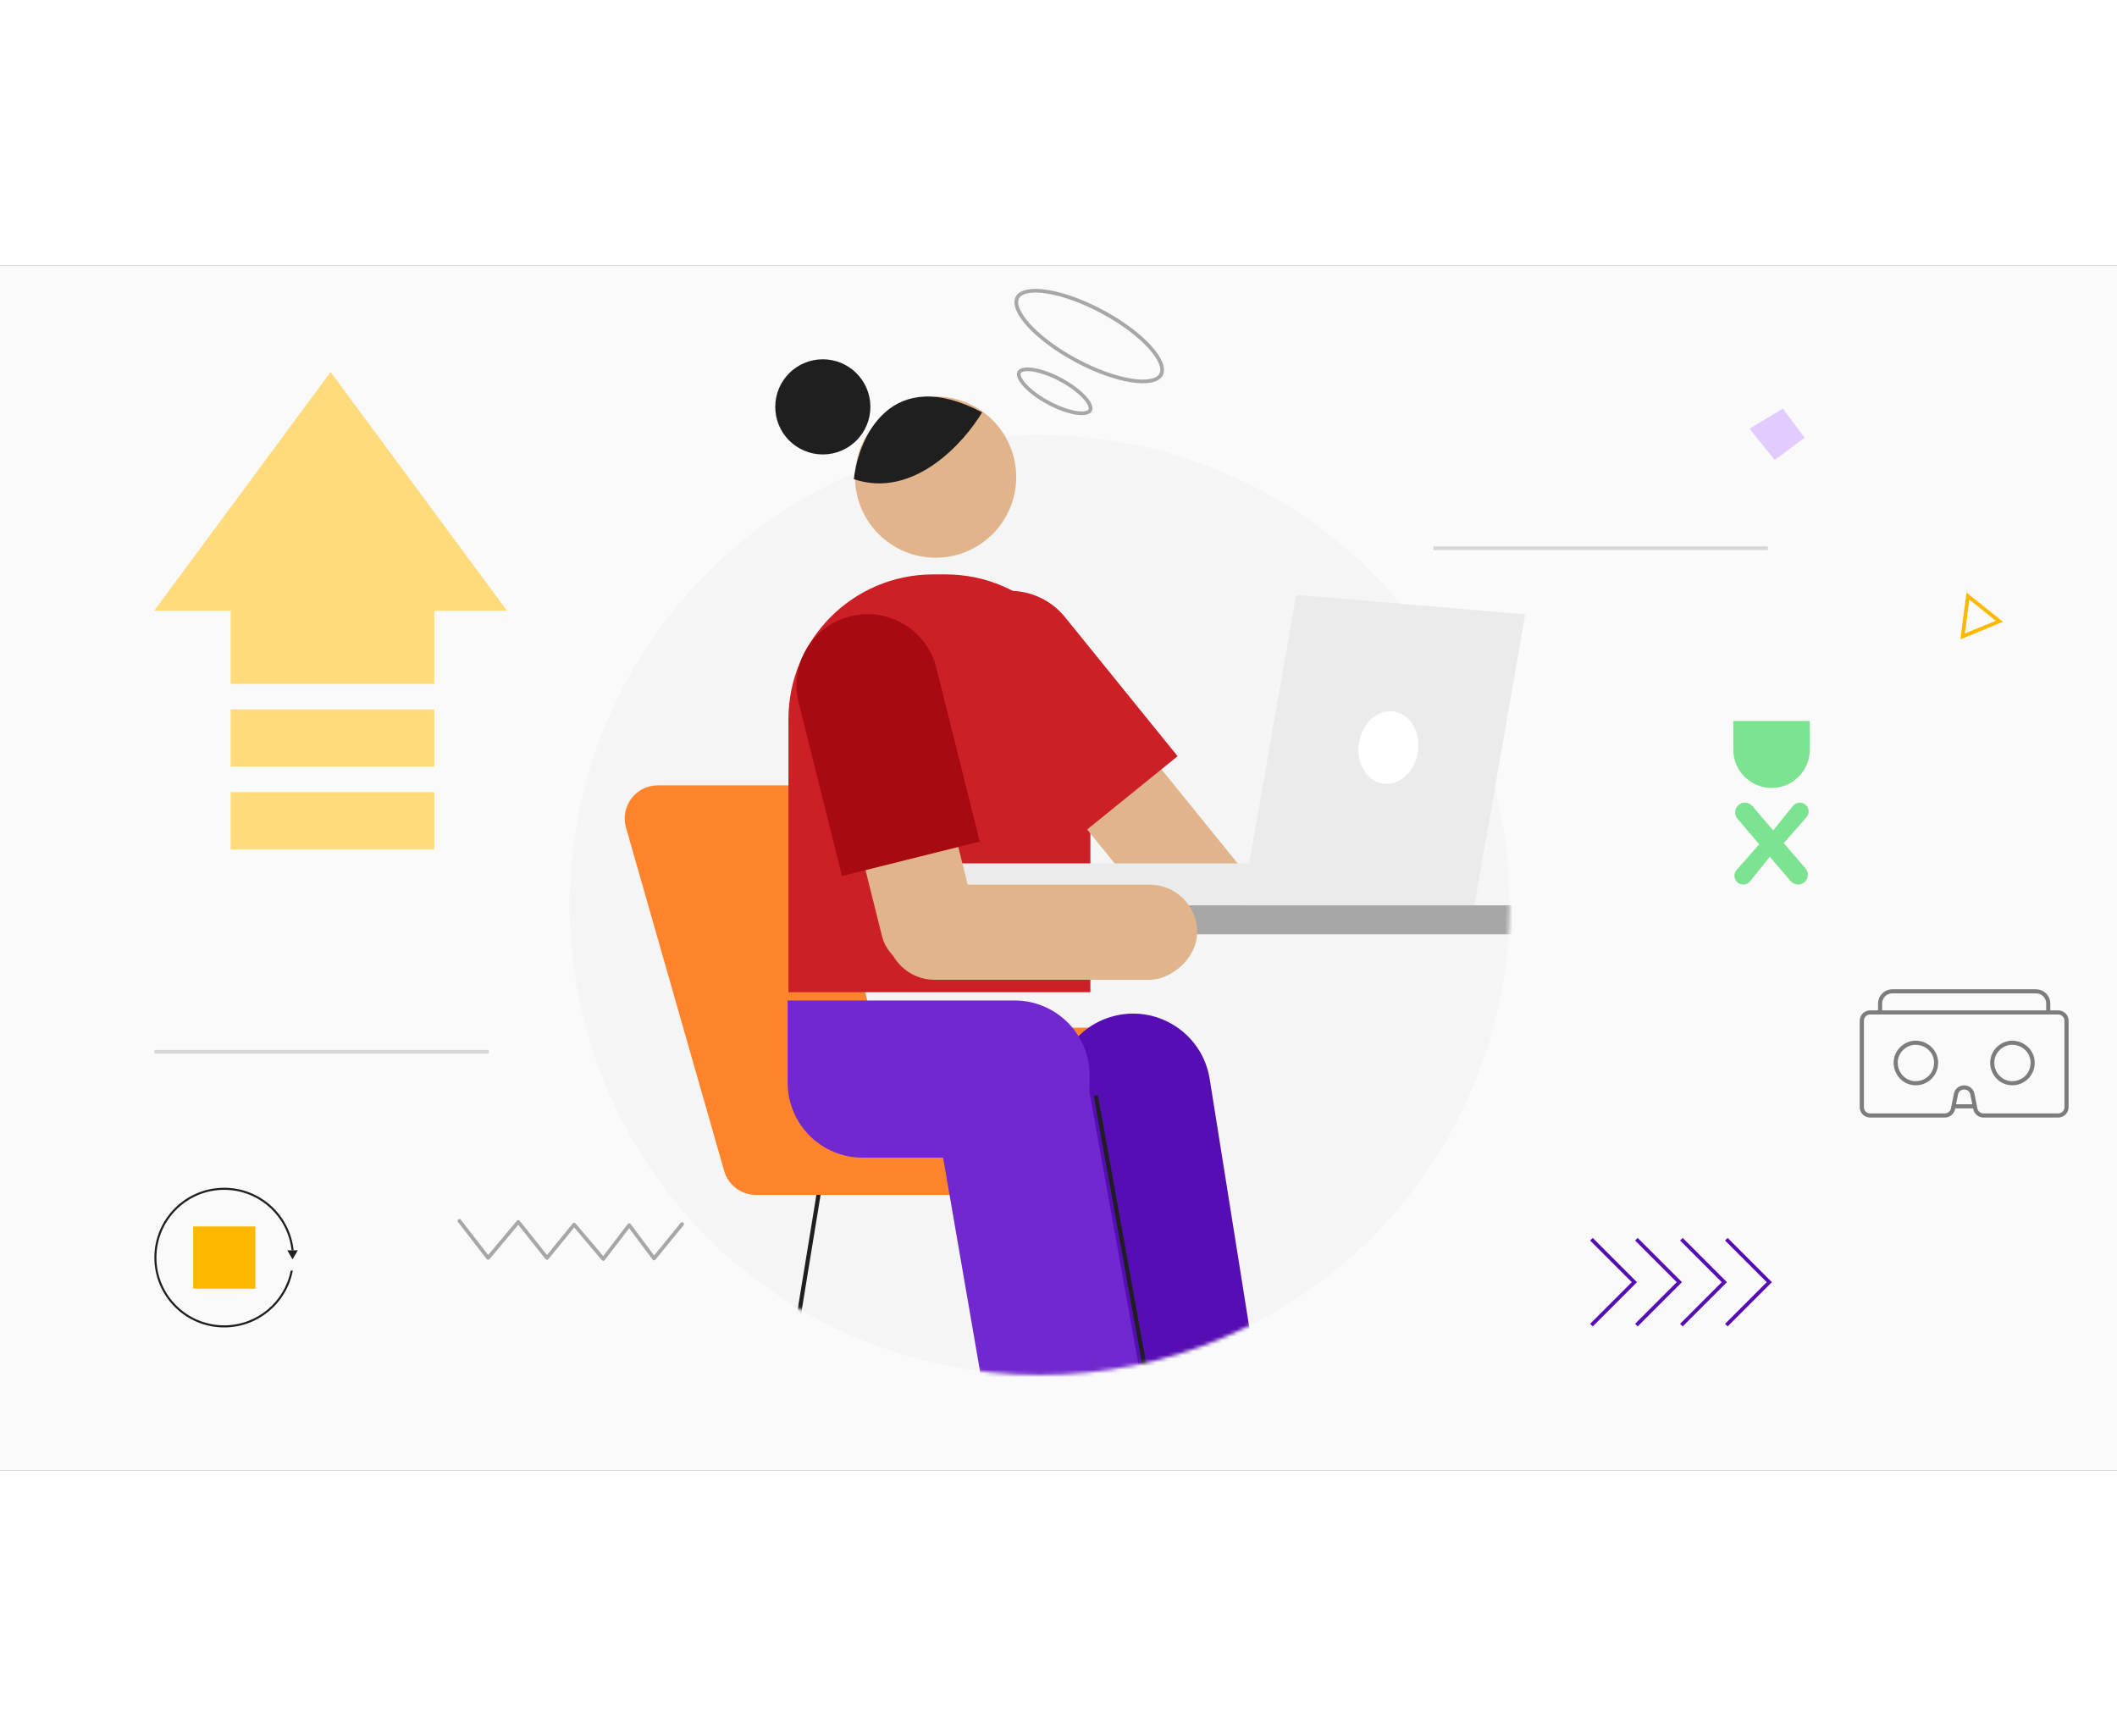 <svg width="400" height="328" viewBox="0 0 576 328" fill="none" xmlns="http://www.w3.org/2000/svg">
<rect x="0" y="0" width="576" height="328" fill="#333333" stroke="none"/>
<g clip-path="url(#clip0_5106_65308)">
<rect width="576" height="328" fill="#FAFAFA"/>
<path d="M481 77H390" stroke="#D7D7D7"/>
<path d="M133 214H42" stroke="#D7D7D7"/>
<circle cx="282.867" cy="174.062" r="127.867" fill="#F5F5F5"/>
<mask id="mask0_5106_65308" style="mask-type:alpha" maskUnits="userSpaceOnUse" x="155" y="46" width="256" height="256">
<circle cx="282.867" cy="174.062" r="127.867" fill="#F5F5F5"/>
</mask>
<g mask="url(#mask0_5106_65308)">
<path d="M290.8 252.379L312.788 386.875" stroke="#1F1F1F" stroke-width="1.125"/>
<path d="M222.79 252.379L200.802 386.875" stroke="#1F1F1F" stroke-width="1.125"/>
<path d="M178.976 141.518H219.935L238.019 207.43H317.853V252.941H205.686C201.666 252.941 198.134 250.277 197.029 246.412L170.319 152.997C168.675 147.244 172.994 141.518 178.976 141.518Z" fill="#FF842B"/>
<path d="M307.81 362.874L351.692 362.874L329.135 221.39C327.137 208.861 314.61 200.918 302.426 204.456C292.276 207.402 285.874 217.405 287.45 227.856L307.81 362.874Z" fill="#570DB4"/>
<path d="M277.353 362.874L321.235 362.874L295.692 220.883C293.472 208.541 281.052 200.838 269.01 204.334C258.677 207.334 252.249 217.619 254.082 228.221L277.353 362.874Z" fill="#7128CE"/>
<path d="M276.055 242.812C287.329 242.812 296.468 233.673 296.468 222.4V220.457C296.468 209.183 287.329 200.044 276.055 200.044H214.307V222.4C214.307 233.673 223.446 242.812 234.72 242.812H276.055Z" fill="#7128CE"/>
<path d="M296.68 123.511C296.68 101.756 279.043 84.119 257.288 84.119H253.911C232.155 84.119 214.519 101.756 214.519 123.511V197.794H296.68V123.511Z" fill="#CD2026"/>
<path d="M302.889 120.942C298.368 115.36 290.177 114.499 284.595 119.02C279.012 123.541 278.151 131.731 282.672 137.314L306.099 166.244C312.557 174.219 324.258 175.449 332.233 168.991L338.01 164.313L302.889 120.942Z" fill="#E1B48B"/>
<path d="M289.77 95.751C283.053 87.456 270.884 86.177 262.59 92.894C254.296 99.611 253.017 111.78 259.733 120.074L290.371 157.909L320.408 133.585L289.77 95.751Z" fill="#CD2026"/>
<path d="M259.327 162.734V174.412H400.736L414.645 95.001L352.667 89.746L339.884 162.734H259.327Z" fill="#EBEBEB"/>
<ellipse rx="8.115" ry="9.924" transform="matrix(0.987 0.161 -0.159 0.987 377.285 131.215)" fill="white"/>
<path d="M314.819 174.156H414.988V182.035H314.819V174.156Z" fill="#A7A7A7"/>
<rect x="227.3" y="131.773" width="26.014" height="65.549" rx="13.007" transform="rotate(-14.023 227.3 131.773)" fill="#E1B48B"/>
<rect x="241.319" y="194.416" width="25.886" height="84.412" rx="12.943" transform="rotate(-90 241.319 194.416)" fill="#E1B48B"/>
<path d="M217.289 118.948C214.703 108.593 221.001 98.103 231.355 95.516C241.71 92.93 252.201 99.228 254.787 109.583L266.584 156.816L229.086 166.181L217.289 118.948Z" fill="#A70B11"/>
<path d="M298.156 225.93L319.541 344.669" stroke="#1F1F1F" stroke-width="1.125"/>
</g>
<path d="M340.692 162.515L338.455 174.158H401.166L414.988 94.985L353.396 89.746L340.692 162.515Z" fill="#EBEBEB"/>
<ellipse rx="8.115" ry="9.924" transform="matrix(0.987 0.161 -0.159 0.987 377.764 131.215)" fill="white"/>
<circle r="21.926" transform="matrix(-1 0 0 1 254.567 57.649)" fill="#E1B48B"/>
<path d="M267.207 40.017C262.295 48.362 248.44 63.681 232.316 58.202C233.617 46.709 242.415 26.981 267.207 40.017Z" fill="#1F1F1F"/>
<circle cx="223.875" cy="38.537" r="12.943" fill="#1F1F1F"/>
<path fill-rule="evenodd" clip-rule="evenodd" d="M137.952 94.001L89.952 29.049L41.952 94.001H62.737V113.919L118.162 113.919L118.162 94.001H137.952Z" fill="#FFDB7C"/>
<rect x="62.736" y="120.848" width="55.426" height="15.588" fill="#FFDB7C"/>
<rect x="62.736" y="143.363" width="55.426" height="15.588" fill="#FFDB7C"/>
<path d="M433 288.371L444.686 276.685L433 264.999" stroke="#570DB4"/>
<path d="M445.237 288.371L456.923 276.685L445.237 264.999" stroke="#570DB4"/>
<path d="M457.475 288.371L469.16 276.685L457.475 264.999" stroke="#570DB4"/>
<path d="M469.714 288.371L481.4 276.685L469.714 264.999" stroke="#570DB4"/>
<path d="M482.012 142.217C476.263 142.217 471.603 137.556 471.603 131.807V123.999H492.422V131.807C492.422 137.556 487.762 142.217 482.012 142.217Z" fill="#7CE391"/>
<path d="M487.202 167.57C487.707 168.162 488.446 168.503 489.224 168.503C491.494 168.503 492.72 165.84 491.243 164.115L485.338 157.218L491.497 150.205C492.861 148.652 491.758 146.217 489.692 146.217C488.964 146.217 488.275 146.547 487.819 147.114L482.461 153.78L476.8 147.151C476.294 146.558 475.553 146.217 474.774 146.217C472.501 146.217 471.272 148.88 472.748 150.609L478.662 157.542L472.511 164.519C471.146 166.068 472.246 168.503 474.31 168.503C475.037 168.503 475.724 168.173 476.179 167.607L481.539 160.939L487.202 167.57Z" fill="#7CE391"/>
<path d="M125 260L132.806 270.088L141.019 260.292L148.825 270.088L156.223 261.023L164.146 270.38L171.194 261.17L177.951 270.234L185.582 260.877" stroke="#A7A7A7" stroke-miterlimit="10" stroke-linecap="round" stroke-linejoin="round"/>
<rect x="52.562" y="261.525" width="16.92" height="16.92" fill="#FFB800"/>
<path fill-rule="evenodd" clip-rule="evenodd" d="M42.56 269.997C42.56 259.815 50.815 251.56 60.997 251.56C70.513 251.56 78.345 258.769 79.33 268.024H79.893C78.906 258.459 70.823 251 60.997 251C50.505 251 42 259.505 42 269.997C42 280.489 50.505 288.994 60.997 288.994C70.278 288.994 78.005 282.338 79.665 273.539H79.094C77.443 282.027 69.968 288.434 60.997 288.434C50.815 288.434 42.56 280.18 42.56 269.997Z" fill="#1F1F1F"/>
<path d="M79.596 270.487L78.17 268.013L81.026 268.015L79.596 270.487Z" fill="#1F1F1F"/>
<path d="M557.233 200.847V200.847C557.233 199.991 556.893 199.17 556.289 198.565L555.935 198.918L556.289 198.565C555.684 197.959 554.864 197.618 554.009 197.617H554.009L514.827 197.617L514.827 197.617C513.971 197.618 513.151 197.959 512.546 198.564C511.942 199.17 511.602 199.991 511.601 200.847V200.847V202.866C511.601 202.882 511.595 202.897 511.584 202.908C511.573 202.919 511.558 202.925 511.543 202.925C511.528 202.925 511.513 202.919 511.503 202.908C511.492 202.897 511.485 202.882 511.485 202.866V200.848C511.487 199.96 511.839 199.109 512.466 198.482C513.093 197.854 513.942 197.501 514.827 197.5H554.007C554.893 197.501 555.742 197.854 556.368 198.482C556.994 199.109 557.347 199.96 557.348 200.848V202.866V202.867C557.348 202.875 557.347 202.883 557.344 202.89C557.341 202.897 557.336 202.903 557.331 202.908C557.326 202.914 557.32 202.918 557.313 202.921C557.306 202.924 557.299 202.925 557.291 202.925C557.276 202.925 557.261 202.919 557.251 202.908C557.24 202.897 557.233 202.882 557.233 202.866V200.847ZM537.207 228.905H531.628C531.613 228.905 531.598 228.899 531.587 228.888C531.576 228.877 531.57 228.862 531.57 228.846C531.57 228.831 531.576 228.816 531.587 228.805C531.598 228.794 531.613 228.788 531.628 228.788H537.207C537.222 228.788 537.237 228.794 537.247 228.805C537.258 228.816 537.265 228.831 537.265 228.846C537.265 228.862 537.258 228.877 537.247 228.888C537.237 228.899 537.222 228.905 537.207 228.905ZM521.201 222.616C518.195 222.616 515.724 220.095 515.724 216.967C515.724 213.999 518.238 211.483 521.201 211.483C524.322 211.483 526.841 213.956 526.841 216.967C526.841 220.14 524.367 222.616 521.201 222.616ZM521.201 211.601C518.289 211.601 515.84 214.053 515.84 216.967C515.84 220.001 518.228 222.499 521.201 222.499C524.295 222.499 526.725 220.064 526.725 216.967C526.725 213.993 524.233 211.601 521.201 211.601ZM547.47 222.616C544.465 222.616 541.995 220.095 541.995 216.967C541.995 213.999 544.508 211.483 547.47 211.483C550.591 211.483 553.11 213.956 553.11 216.967C553.11 220.14 550.636 222.616 547.47 222.616ZM547.47 211.601C544.559 211.601 542.111 214.053 542.111 216.967C542.111 220.001 544.498 222.499 547.47 222.499C550.564 222.499 552.994 220.064 552.994 216.967C552.994 213.993 550.503 211.601 547.47 211.601Z" fill="#1F1F1F" stroke="#7D7D7D"/>
<path d="M536.58 225.519L536.58 225.519C536.316 224.219 535.223 223.767 534.418 223.767C533.613 223.767 532.518 224.219 532.255 225.519L532.255 225.519L531.44 229.542C531.44 229.542 531.44 229.542 531.44 229.542C531.333 230.062 531.047 230.532 530.628 230.871C530.21 231.209 529.685 231.395 529.142 231.397C529.142 231.397 529.142 231.397 529.141 231.397L508.842 231.397C508.219 231.396 507.623 231.152 507.184 230.719C506.746 230.286 506.501 229.701 506.5 229.092V205.537C506.5 204.272 507.544 203.232 508.842 203.232H559.992C561.289 203.232 562.333 204.272 562.333 205.537V229.093C562.333 230.357 561.289 231.397 559.992 231.397L539.692 231.397C539.692 231.397 539.692 231.397 539.691 231.397C539.149 231.395 538.624 231.209 538.206 230.871C537.788 230.533 537.502 230.064 537.395 229.543C537.395 229.543 537.395 229.543 537.395 229.543L536.58 225.519ZM536.714 225.499L536.714 225.499L537.529 229.523L537.529 229.525C537.631 230.02 537.903 230.463 538.297 230.782C538.691 231.1 539.182 231.274 539.689 231.275H539.691H559.992C561.202 231.275 562.197 230.303 562.197 229.093V205.537C562.197 204.327 561.202 203.354 559.992 203.354H508.842C507.632 203.354 506.637 204.327 506.637 205.537V229.093C506.637 230.303 507.632 231.275 508.842 231.275H529.143C530.187 231.275 531.097 230.543 531.306 229.523L531.306 229.522L532.121 225.499L532.121 225.499C532.378 224.224 533.44 223.645 534.418 223.645C535.394 223.645 536.456 224.224 536.714 225.499Z" fill="#1F1F1F" stroke="#7D7D7D"/>
<path d="M276.82 8.795C276.394 9.588 276.409 10.649 276.937 11.965C277.465 13.277 278.477 14.773 279.92 16.358C282.803 19.524 287.324 22.963 292.805 25.903C298.286 28.844 303.651 30.709 307.883 31.36C310.002 31.686 311.808 31.702 313.193 31.416C314.581 31.129 315.473 30.555 315.899 29.761C316.325 28.967 316.31 27.907 315.781 26.591C315.254 25.279 314.241 23.783 312.799 22.198C309.916 19.032 305.395 15.593 299.914 12.653C294.433 9.712 289.068 7.846 284.836 7.196C282.717 6.87 280.911 6.854 279.526 7.14C278.138 7.427 277.245 8.001 276.82 8.795Z" fill="#FAFAFA" stroke="#A7A7A7"/>
<path d="M277.311 29.126C277.145 29.437 277.13 29.889 277.383 30.517C277.634 31.142 278.124 31.872 278.842 32.661C280.274 34.234 282.532 35.954 285.281 37.429C288.031 38.904 290.712 39.834 292.815 40.157C293.868 40.319 294.748 40.324 295.408 40.188C296.071 40.051 296.44 39.788 296.606 39.478C296.773 39.167 296.788 38.715 296.535 38.086C296.284 37.461 295.793 36.731 295.076 35.943C293.644 34.37 291.386 32.65 288.637 31.175C285.887 29.7 283.205 28.769 281.103 28.446C280.05 28.284 279.17 28.279 278.51 28.416C277.847 28.553 277.478 28.815 277.311 29.126Z" fill="#FAFAFA" stroke="#A7A7A7"/>
<path d="M534 101L535.431 90L544 96.875L534 101Z" stroke="#FFB800"/>
<path d="M482.875 53L476 44.478L485.062 39L491 46.913L482.875 53Z" fill="#E2CBFF"/>
</g>
<defs>
<clipPath id="clip0_5106_65308">
<rect width="576" height="328" fill="white"/>
</clipPath>
</defs>
</svg>
